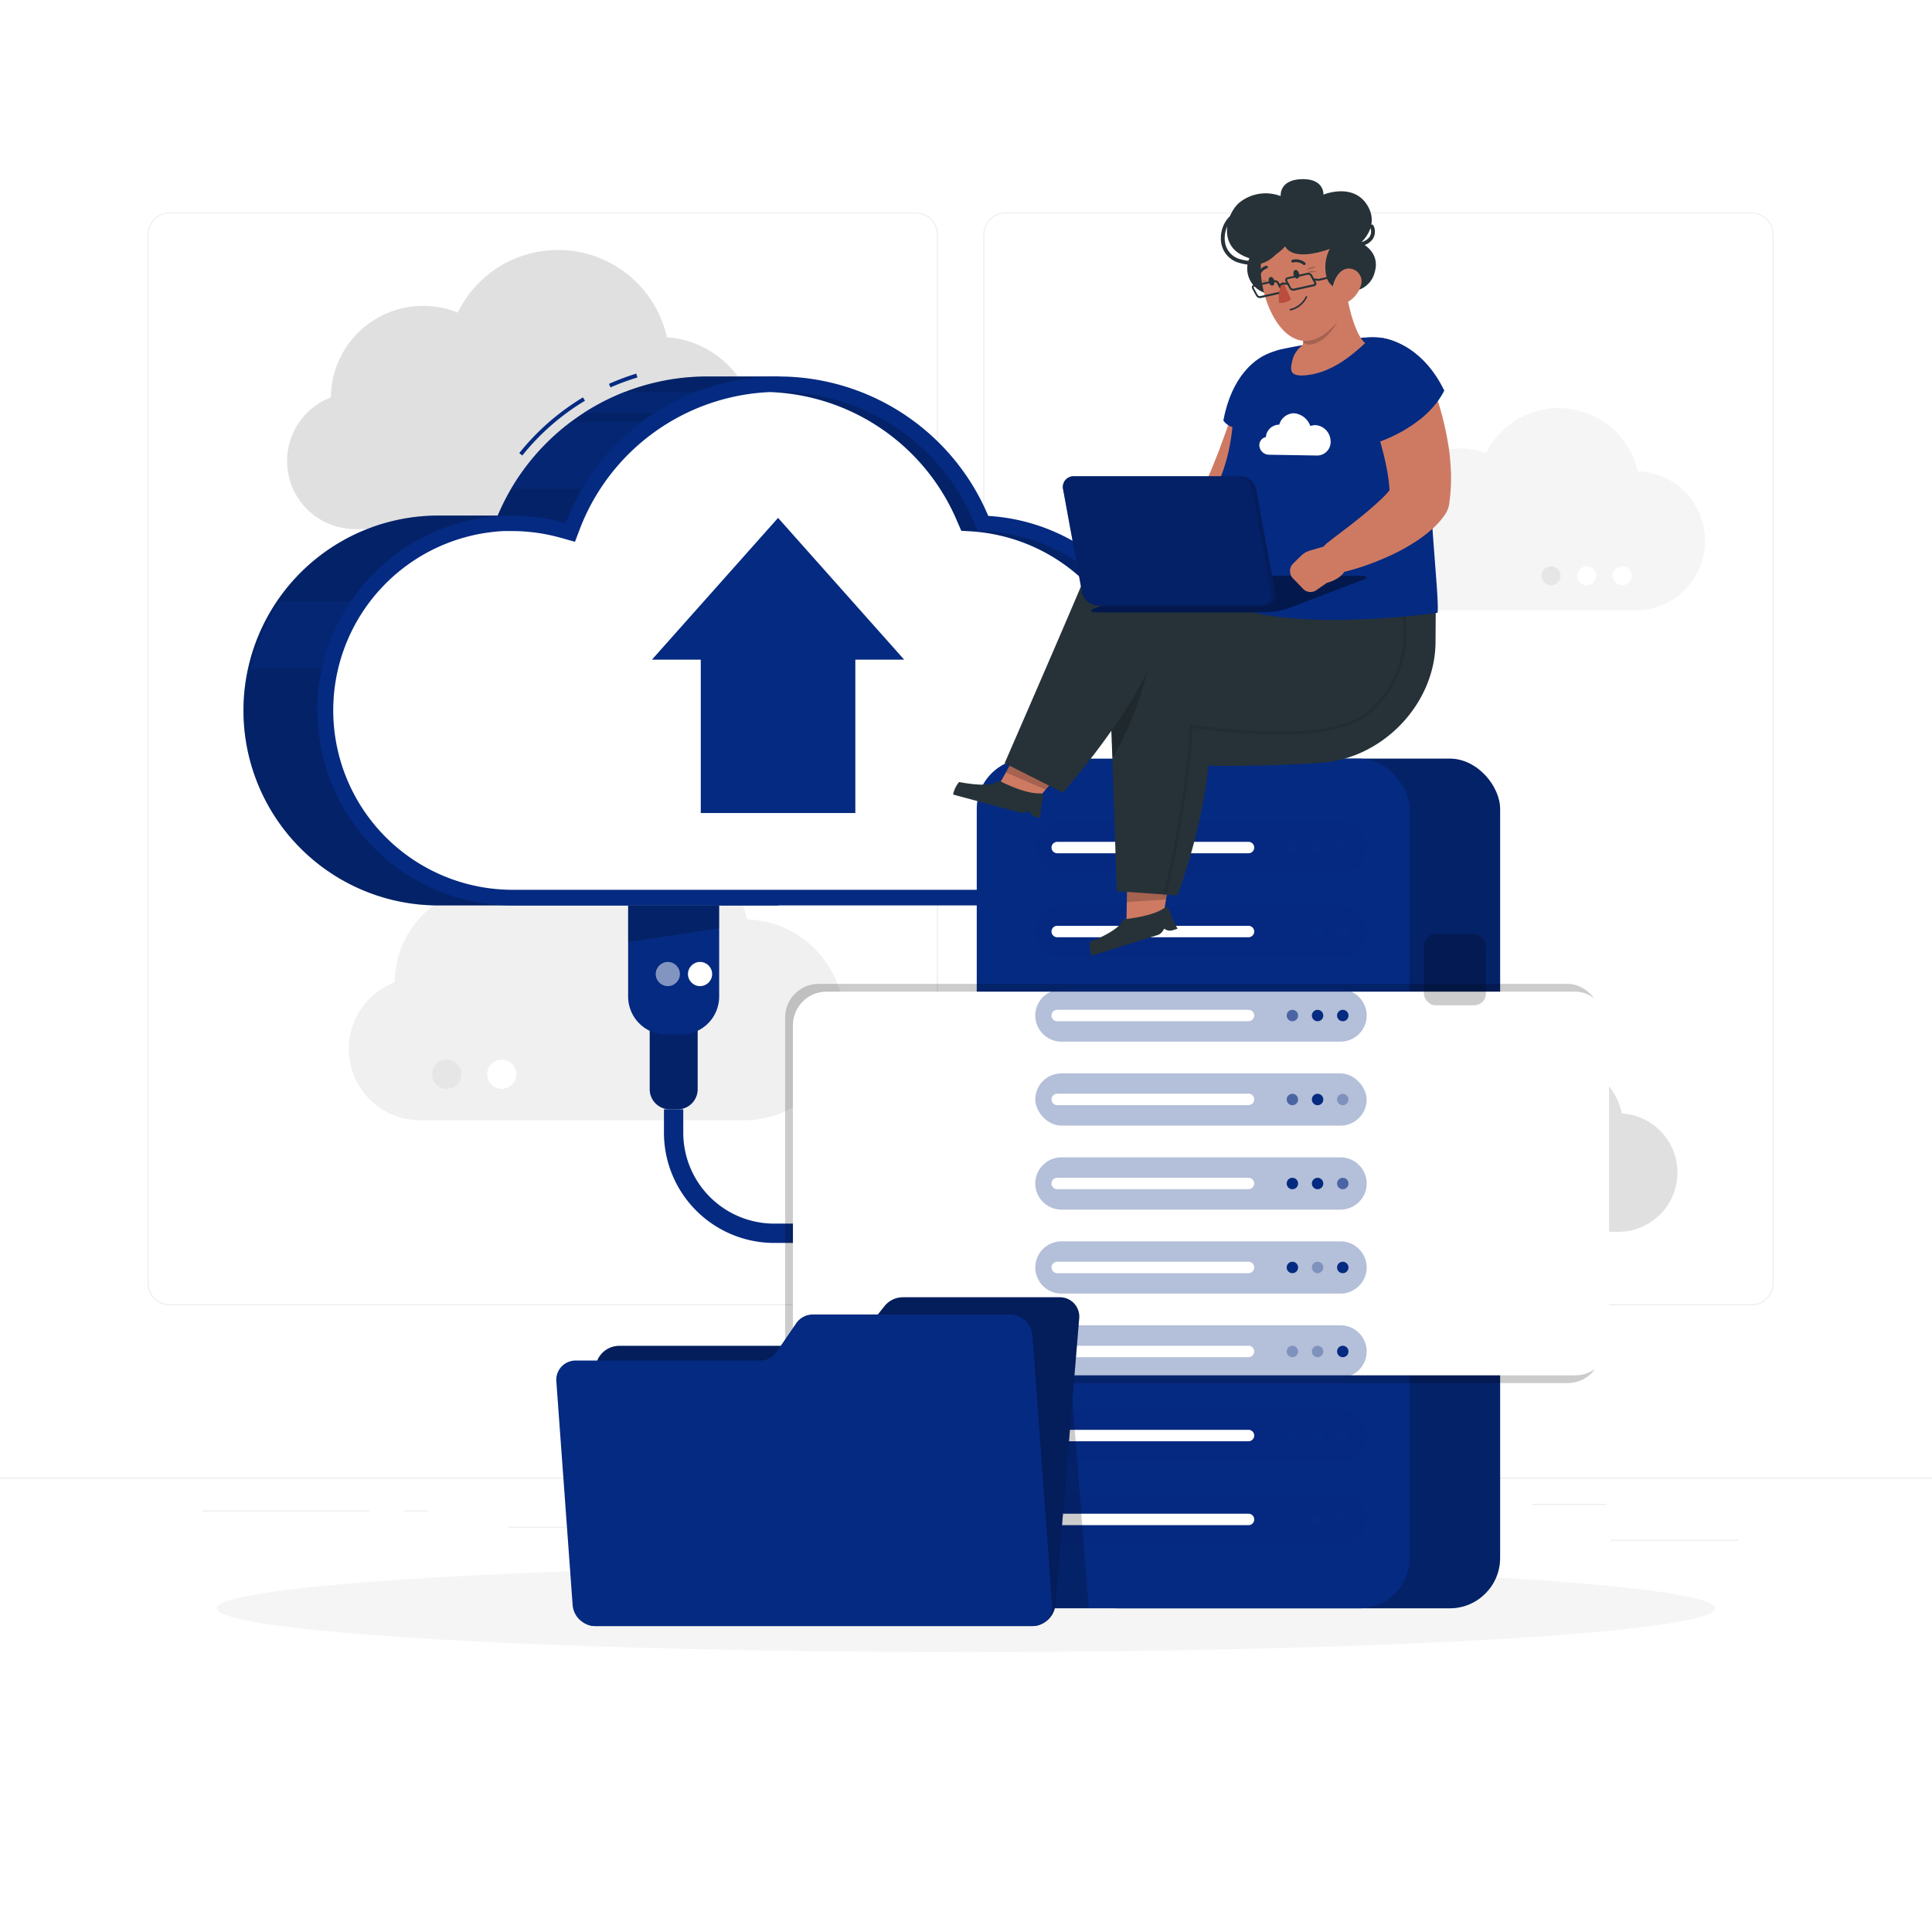<svg class="animated" id="freepik_stories-memory-storage" xmlns="http://www.w3.org/2000/svg" viewBox="0 0 500 500" version="1.1" xmlns:xlink="http://www.w3.org/1999/xlink" xmlns:svgjs="http://svgjs.com/svgjs"><style>svg#freepik_stories-memory-storage:not(.animated) .animable {opacity: 0;}svg#freepik_stories-memory-storage.animated #freepik--background-complete--inject-183 {animation: 1s 1 forwards cubic-bezier(.36,-0.01,.5,1.38) lightSpeedLeft;animation-delay: 0s;}svg#freepik_stories-memory-storage.animated #freepik--Shadow--inject-183 {animation: 1s 1 forwards cubic-bezier(.36,-0.01,.5,1.38) lightSpeedRight;animation-delay: 0s;}svg#freepik_stories-memory-storage.animated #freepik--Cloud--inject-183 {animation: 1s 1 forwards cubic-bezier(.36,-0.01,.5,1.38) zoomOut;animation-delay: 0s;}svg#freepik_stories-memory-storage.animated #freepik--Server--inject-183 {animation: 1s 1 forwards cubic-bezier(.36,-0.01,.5,1.38) slideUp;animation-delay: 0s;}svg#freepik_stories-memory-storage.animated #freepik--Character--inject-183 {animation: 1s 1 forwards cubic-bezier(.36,-0.01,.5,1.38) slideLeft;animation-delay: 0s;}svg#freepik_stories-memory-storage.animated #freepik--Folder--inject-183 {animation: 1s 1 forwards cubic-bezier(.36,-0.01,.5,1.38) slideDown;animation-delay: 0s;}            @keyframes lightSpeedLeft {              from {                transform: translate3d(-50%, 0, 0) skewX(20deg);                opacity: 0;              }              60% {                transform: skewX(-10deg);                opacity: 1;              }              80% {                transform: skewX(2deg);              }              to {                opacity: 1;                transform: translate3d(0, 0, 0);              }            }                    @keyframes lightSpeedRight {              from {                transform: translate3d(50%, 0, 0) skewX(-20deg);                opacity: 0;              }              60% {                transform: skewX(10deg);                opacity: 1;              }              80% {                transform: skewX(-2deg);              }              to {                opacity: 1;                transform: translate3d(0, 0, 0);              }            }                    @keyframes zoomOut {                0% {                    opacity: 0;                    transform: scale(1.5);                }                100% {                    opacity: 1;                    transform: scale(1);                }            }                    @keyframes slideUp {                0% {                    opacity: 0;                    transform: translateY(30px);                }                100% {                    opacity: 1;                    transform: inherit;                }            }                    @keyframes slideLeft {                0% {                    opacity: 0;                    transform: translateX(-30px);                }                100% {                    opacity: 1;                    transform: translateX(0);                }            }                    @keyframes slideDown {                0% {                    opacity: 0;                    transform: translateY(-30px);                }                100% {                    opacity: 1;                    transform: translateY(0);                }            }        </style><g id="freepik--background-complete--inject-183" class="animable" style="transform-origin: 250px 228.23px;"><rect y="382.4" width="500" height="0.25" style="fill: rgb(235, 235, 235); transform-origin: 250px 382.525px;" id="elydict17dk4f" class="animable"></rect><rect x="416.78" y="398.49" width="33.12" height="0.25" style="fill: rgb(235, 235, 235); transform-origin: 433.34px 398.615px;" id="elsuje4j7jzgb" class="animable"></rect><rect x="322.53" y="401.21" width="8.69" height="0.25" style="fill: rgb(235, 235, 235); transform-origin: 326.875px 401.335px;" id="elm8hzudy7hq" class="animable"></rect><rect x="396.59" y="389.21" width="19.19" height="0.25" style="fill: rgb(235, 235, 235); transform-origin: 406.185px 389.335px;" id="elhtqkhdgn93" class="animable"></rect><rect x="52.46" y="390.89" width="43.19" height="0.25" style="fill: rgb(235, 235, 235); transform-origin: 74.055px 391.015px;" id="elhsocm9o9i7" class="animable"></rect><rect x="104.56" y="390.89" width="6.33" height="0.25" style="fill: rgb(235, 235, 235); transform-origin: 107.725px 391.015px;" id="elw3r6kt9yzjq" class="animable"></rect><rect x="131.47" y="395.11" width="93.68" height="0.25" style="fill: rgb(235, 235, 235); transform-origin: 178.31px 395.235px;" id="el8rh39lz6au" class="animable"></rect><path d="M237,337.8H43.91a5.71,5.71,0,0,1-5.7-5.71V60.66A5.71,5.71,0,0,1,43.91,55H237a5.71,5.71,0,0,1,5.71,5.71V332.09A5.71,5.71,0,0,1,237,337.8ZM43.91,55.2a5.46,5.46,0,0,0-5.45,5.46V332.09a5.46,5.46,0,0,0,5.45,5.46H237a5.47,5.47,0,0,0,5.46-5.46V60.66A5.47,5.47,0,0,0,237,55.2Z" style="fill: rgb(235, 235, 235); transform-origin: 140.46px 196.4px;" id="elent92331ofv" class="animable"></path><path d="M453.31,337.8H260.21a5.72,5.72,0,0,1-5.71-5.71V60.66A5.72,5.72,0,0,1,260.21,55h193.1A5.71,5.71,0,0,1,459,60.66V332.09A5.71,5.71,0,0,1,453.31,337.8ZM260.21,55.2a5.47,5.47,0,0,0-5.46,5.46V332.09a5.47,5.47,0,0,0,5.46,5.46h193.1a5.47,5.47,0,0,0,5.46-5.46V60.66a5.47,5.47,0,0,0-5.46-5.46Z" style="fill: rgb(235, 235, 235); transform-origin: 356.75px 196.4px;" id="elwlqf7w1jc6f" class="animable"></path><path d="M85.63,102.85A23.88,23.88,0,0,1,118.46,80.9a28.88,28.88,0,0,1,54.14,6.39A24.85,24.85,0,0,1,171,136.93H91.91a17.62,17.62,0,0,1-6.28-34.08Z" style="fill: rgb(224, 224, 224); transform-origin: 135.013px 100.811px;" id="elg4cy4jc4fy" class="animable"></path><path d="M366.09,297.76a14.75,14.75,0,0,1,20.26-13.54,17.81,17.81,0,0,1,33.4,3.94,15.33,15.33,0,0,1-1,30.63H370a10.87,10.87,0,0,1-3.87-21Z" style="fill: rgb(224, 224, 224); transform-origin: 396.662px 296.498px;" id="elqj6v28av8dr" class="animable"></path><path d="M102.15,254.23a25,25,0,0,1,34.42-23,30.26,30.26,0,0,1,56.74,6.7,26,26,0,0,1-1.69,52H108.73a18.47,18.47,0,0,1-6.58-35.72Z" style="fill: rgb(240, 240, 240); transform-origin: 154.372px 252.087px;" id="el9nuqdj9vzz7" class="animable"></path><path d="M119.39,278a3.78,3.78,0,1,1-3.78-3.78A3.78,3.78,0,0,1,119.39,278Z" style="fill: rgb(230, 230, 230); transform-origin: 115.61px 278px;" id="eld8fscq3100w" class="animable"></path><path d="M133.64,278a3.78,3.78,0,1,1-3.78-3.78A3.78,3.78,0,0,1,133.64,278Z" style="fill: rgb(255, 255, 255); transform-origin: 129.86px 278px;" id="elukdjejnaef" class="animable"></path><path d="M360.7,133.26a17.35,17.35,0,0,1,23.84-15.94,21,21,0,0,1,39.3,4.64,18,18,0,0,1-1.18,36H365.25a12.79,12.79,0,0,1-4.55-24.74Z" style="fill: rgb(245, 245, 245); transform-origin: 396.859px 131.798px;" id="elz9q9p4nk6f" class="animable"></path><path d="M413.08,149a2.45,2.45,0,1,1-2.44-2.44A2.45,2.45,0,0,1,413.08,149Z" style="fill: rgb(255, 255, 255); transform-origin: 410.63px 149.01px;" id="elzzmu1cts0pe" class="animable"></path><path d="M422.3,149a2.45,2.45,0,1,1-2.45-2.44A2.45,2.45,0,0,1,422.3,149Z" style="fill: rgb(255, 255, 255); transform-origin: 419.85px 149.01px;" id="el0521e982jx3t" class="animable"></path><path d="M403.86,149a2.45,2.45,0,1,1-2.44-2.44A2.45,2.45,0,0,1,403.86,149Z" style="fill: rgb(230, 230, 230); transform-origin: 401.41px 149.01px;" id="elijja94cv9qc" class="animable"></path></g><g id="freepik--Shadow--inject-183" class="animable" style="transform-origin: 250px 416.24px;"><ellipse id="freepik--path--inject-183" cx="250" cy="416.24" rx="193.89" ry="11.32" style="fill: rgb(245, 245, 245); transform-origin: 250px 416.24px;" class="animable"></ellipse></g><g id="freepik--Cloud--inject-183" class="animable" style="transform-origin: 193.926px 209.18px;"><path d="M201.44,97.43H183.06a58.88,58.88,0,0,0-54.26,36H114.17a50.45,50.45,0,1,0,0,100.89h87.27Z" style="fill: rgb(5, 42, 129); transform-origin: 132.225px 165.877px;" id="eln6w9mf2z5hb" class="animable"></path><path d="M158,100.26l-.41-.91a62.24,62.24,0,0,1,7.08-2.66l.29,1A62.07,62.07,0,0,0,158,100.26Z" style="fill: rgb(5, 42, 129); transform-origin: 161.275px 98.475px;" id="elxu7duq2ovuc" class="animable"></path><path d="M135.17,117.89l-.78-.63a62.06,62.06,0,0,1,16.48-14.41l.52.86A61,61,0,0,0,135.17,117.89Z" style="fill: rgb(5, 42, 129); transform-origin: 142.89px 110.37px;" id="eldg28ryuzpt6" class="animable"></path><g id="elhia69mkd9ja"><path d="M201.44,97.43H183.06a58.88,58.88,0,0,0-54.26,36H114.17a50.45,50.45,0,1,0,0,100.89h87.27Z" style="opacity: 0.2; transform-origin: 132.225px 165.877px;" class="animable"></path></g><g id="el1kywpemy6sc"><path d="M132.29,126.5h26.38l19.5-17.33H147.79A59.11,59.11,0,0,0,132.29,126.5Z" style="fill: rgb(5, 42, 129); opacity: 0.5; transform-origin: 155.23px 117.835px;" class="animable"></path></g><g id="el9v4zyedb52c"><path d="M72.34,155.67A50,50,0,0,0,64.9,173H95V155.67Z" style="fill: rgb(5, 42, 129); opacity: 0.5; transform-origin: 79.95px 164.335px;" class="animable"></path></g><g id="el89z2nfov8e6"><path d="M195.83,101.47H161.59a58.28,58.28,0,0,0-10.46,5.36h25.2Z" style="fill: rgb(5, 42, 129); opacity: 0.5; transform-origin: 173.48px 104.15px;" class="animable"></path></g><path d="M301.86,172.23a50.47,50.47,0,0,0-46.1-38.71,58.91,58.91,0,0,0-109.36,1.85,50.44,50.44,0,1,0-13.84,98.95H293.22a31.65,31.65,0,0,0,8.64-62.09Z" style="fill: rgb(5, 42, 129); transform-origin: 203.492px 165.876px;" id="elhxbeharwim7" class="animable"></path><g id="elotitfe1ejd"><path d="M300.77,176.08l-2.27-.64-.54-2.29a46.68,46.68,0,0,0-42.44-35.64l-2.49-.14-1-2.3a54.79,54.79,0,0,0-50.63-33.64c-.71,0-1.41,0-2.11,0a54.79,54.79,0,0,1,48.49,33.6l1,2.3,2.49.14a46.68,46.68,0,0,1,42.44,35.64l.54,2.29,2.27.64A27.65,27.65,0,0,1,289,230.32h4.25a27.65,27.65,0,0,0,7.55-54.24Z" style="opacity: 0.2; transform-origin: 260.079px 165.875px;" class="animable"></path></g><path d="M296.52,176.08l-2.27-.64-.54-2.29a46.68,46.68,0,0,0-42.44-35.64l-2.49-.14-1-2.3a54.79,54.79,0,0,0-48.49-33.6h-.07a55.23,55.23,0,0,0-49.12,35.32l-1.3,3.43-3.53-1-.31-.08a46.48,46.48,0,0,0-12.44-1.7c-.73,0-1.45,0-2.18,0a46.45,46.45,0,0,0,2.18,92.84H289a27.65,27.65,0,0,0,7.55-54.24Z" style="fill: rgb(255, 255, 255); transform-origin: 201.431px 165.875px;" id="elp8aufpkn6og" class="animable"></path><polygon points="181.36 170.72 181.36 210.41 221.36 210.41 221.36 170.72 234 170.72 201.36 134.03 168.72 170.72 181.36 170.72" style="fill: rgb(5, 42, 129); transform-origin: 201.36px 172.22px;" id="el2hk0irac1b6" class="animable"></polygon><path d="M168.11,261.34h12.44a0,0,0,0,1,0,0v20.56a5.2,5.2,0,0,1-5.2,5.2h-2a5.2,5.2,0,0,1-5.2-5.2V261.34A0,0,0,0,1,168.11,261.34Z" style="fill: rgb(5, 42, 129); transform-origin: 174.33px 274.22px;" id="elsvcnxqn6z3r" class="animable"></path><g id="elnckb67o1eef"><path d="M168.11,261.34h12.44a0,0,0,0,1,0,0v20.56a5.2,5.2,0,0,1-5.2,5.2h-2a5.2,5.2,0,0,1-5.2-5.2V261.34A0,0,0,0,1,168.11,261.34Z" style="opacity: 0.2; transform-origin: 174.33px 274.22px;" class="animable"></path></g><path d="M162.56,234.32h23.56a0,0,0,0,1,0,0V257.9a9.84,9.84,0,0,1-9.84,9.84h-3.88a9.84,9.84,0,0,1-9.84-9.84V234.32a0,0,0,0,1,0,0Z" style="fill: rgb(5, 42, 129); transform-origin: 174.34px 251.03px;" id="els54cmv5lxn" class="animable"></path><g id="elezo11tvvdtb"><polygon points="186.11 240.22 162.56 243.78 162.56 234.32 186.11 234.32 186.11 240.22" style="opacity: 0.2; transform-origin: 174.335px 239.05px;" class="animable"></polygon></g><circle cx="181.17" cy="252.08" r="3.13" style="fill: rgb(255, 255, 255); transform-origin: 181.17px 252.08px;" id="elydi2cxwggqs" class="animable"></circle><g id="el5kx58i8zf"><circle cx="172.83" cy="252.08" r="3.13" style="fill: rgb(255, 255, 255); opacity: 0.5; transform-origin: 172.83px 252.08px;" class="animable"></circle></g><path d="M252.78,321.67H200.33a28.54,28.54,0,0,1-28.5-28.5v-6.08h5v6.08a23.54,23.54,0,0,0,23.5,23.5h52.45Z" style="fill: rgb(5, 42, 129); transform-origin: 212.305px 304.38px;" id="el4vpq8hkrf1" class="animable"></path></g><g id="freepik--Server--inject-183" class="animable" style="transform-origin: 320.505px 306.28px;"><rect x="276.2" y="196.33" width="112.03" height="219.9" rx="13.04" style="fill: rgb(5, 42, 129); transform-origin: 332.215px 306.28px;" id="elprp96q8mz4c" class="animable"></rect><g id="eljcrnphkal5i"><rect x="276.2" y="196.33" width="112.03" height="219.9" rx="13.04" style="opacity: 0.2; transform-origin: 332.215px 306.28px;" class="animable"></rect></g><rect x="252.78" y="196.33" width="112.03" height="219.9" rx="13.04" style="fill: rgb(5, 42, 129); transform-origin: 308.795px 306.28px;" id="eleei96p3naqc" class="animable"></rect><g id="elnyjzoc3jjs"><rect x="203.19" y="254.62" width="211.21" height="103.33" rx="8.69" style="opacity: 0.2; transform-origin: 308.795px 306.285px; transform: rotate(90deg);" class="animable"></rect></g><g id="el3ap3h2uiy6d"><rect x="205.21" y="256.64" width="211.21" height="99.29" rx="8.69" style="fill: rgb(255, 255, 255); transform-origin: 310.815px 306.285px; transform: rotate(90deg);" class="animable"></rect></g><g id="el9zp4kqovfwc"><path d="M346.93,226.11H274.69a6.79,6.79,0,0,1-6.76-6.76h0a6.79,6.79,0,0,1,6.76-6.77h72.24a6.79,6.79,0,0,1,6.77,6.77h0A6.79,6.79,0,0,1,346.93,226.11Z" style="fill: rgb(5, 42, 129); opacity: 0.3; transform-origin: 310.815px 219.345px;" class="animable"></path></g><path d="M323.12,220.82H273.61a1.47,1.47,0,0,1-1.48-1.47h0a1.48,1.48,0,0,1,1.48-1.48h49.51a1.47,1.47,0,0,1,1.47,1.48h0A1.47,1.47,0,0,1,323.12,220.82Z" style="fill: rgb(255, 255, 255); transform-origin: 298.36px 219.345px;" id="elqxvn34r8nol" class="animable"></path><circle cx="340.99" cy="219.35" r="1.48" style="fill: rgb(5, 42, 129); transform-origin: 340.99px 219.35px;" id="elw8aag1x6b4q" class="animable"></circle><circle cx="347.51" cy="219.35" r="1.48" style="fill: rgb(5, 42, 129); transform-origin: 347.51px 219.35px;" id="elm405hxbz91d" class="animable"></circle><circle cx="334.47" cy="219.35" r="1.48" style="fill: rgb(5, 42, 129); transform-origin: 334.47px 219.35px;" id="elib26yool4bc" class="animable"></circle><g id="el7uz4nyvekux"><path d="M346.93,247.84H274.69a6.78,6.78,0,0,1-6.76-6.76h0a6.78,6.78,0,0,1,6.76-6.76h72.24a6.79,6.79,0,0,1,6.77,6.76h0A6.79,6.79,0,0,1,346.93,247.84Z" style="fill: rgb(5, 42, 129); opacity: 0.3; transform-origin: 310.815px 241.08px;" class="animable"></path></g><path d="M323.12,242.56H273.61a1.48,1.48,0,0,1-1.48-1.48h0a1.48,1.48,0,0,1,1.48-1.48h49.51a1.48,1.48,0,0,1,1.47,1.48h0A1.48,1.48,0,0,1,323.12,242.56Z" style="fill: rgb(255, 255, 255); transform-origin: 298.36px 241.08px;" id="elnwt2w41503" class="animable"></path><circle cx="340.99" cy="241.08" r="1.48" style="fill: rgb(5, 42, 129); transform-origin: 340.99px 241.08px;" id="el0b4r73b92rk" class="animable"></circle><circle cx="347.51" cy="241.08" r="1.48" style="fill: rgb(5, 42, 129); transform-origin: 347.51px 241.08px;" id="el532iphm5knw" class="animable"></circle><g id="eler7s5lgitbu"><circle cx="334.47" cy="241.08" r="1.48" style="fill: rgb(5, 42, 129); opacity: 0.3; transform-origin: 334.47px 241.08px;" class="animable"></circle></g><g id="el606021y8yaa"><path d="M346.93,269.58H274.69a6.79,6.79,0,0,1-6.76-6.76h0a6.79,6.79,0,0,1,6.76-6.77h72.24a6.79,6.79,0,0,1,6.77,6.77h0A6.79,6.79,0,0,1,346.93,269.58Z" style="fill: rgb(5, 42, 129); opacity: 0.3; transform-origin: 310.815px 262.815px;" class="animable"></path></g><path d="M323.12,264.29H273.61a1.47,1.47,0,0,1-1.48-1.47h0a1.48,1.48,0,0,1,1.48-1.48h49.51a1.47,1.47,0,0,1,1.47,1.48h0A1.47,1.47,0,0,1,323.12,264.29Z" style="fill: rgb(255, 255, 255); transform-origin: 298.36px 262.815px;" id="elkmn13mno67" class="animable"></path><circle cx="340.99" cy="262.82" r="1.48" style="fill: rgb(5, 42, 129); transform-origin: 340.99px 262.82px;" id="ela4pchhn2gtc" class="animable"></circle><circle cx="347.51" cy="262.82" r="1.48" style="fill: rgb(5, 42, 129); transform-origin: 347.51px 262.82px;" id="elqitsdm4ldgq" class="animable"></circle><g id="elhn9g375nafj"><circle cx="334.47" cy="262.82" r="1.48" style="fill: rgb(5, 42, 129); opacity: 0.6; transform-origin: 334.47px 262.82px;" class="animable"></circle></g><g id="elqlxqxwq1gf"><rect x="267.93" y="277.79" width="85.76" height="13.52" rx="6.76" style="fill: rgb(5, 42, 129); opacity: 0.3; transform-origin: 310.81px 284.55px;" class="animable"></rect></g><path d="M323.12,286H273.61a1.48,1.48,0,0,1-1.48-1.48h0a1.48,1.48,0,0,1,1.48-1.48h49.51a1.48,1.48,0,0,1,1.47,1.48h0A1.48,1.48,0,0,1,323.12,286Z" style="fill: rgb(255, 255, 255); transform-origin: 298.36px 284.52px;" id="el9wai3u3rp1" class="animable"></path><circle cx="340.99" cy="284.55" r="1.48" style="fill: rgb(5, 42, 129); transform-origin: 340.99px 284.55px;" id="ell1eclih6tmc" class="animable"></circle><g id="elcfppquicda"><circle cx="347.51" cy="284.55" r="1.48" style="fill: rgb(5, 42, 129); opacity: 0.3; transform-origin: 347.51px 284.55px;" class="animable"></circle></g><g id="elnadpkedhgl"><circle cx="334.47" cy="284.55" r="1.48" style="fill: rgb(5, 42, 129); opacity: 0.6; transform-origin: 334.47px 284.55px;" class="animable"></circle></g><g id="el35nx4p7muyk"><path d="M346.93,313.05H274.69a6.79,6.79,0,0,1-6.76-6.76h0a6.79,6.79,0,0,1,6.76-6.77h72.24a6.79,6.79,0,0,1,6.77,6.77h0A6.79,6.79,0,0,1,346.93,313.05Z" style="fill: rgb(5, 42, 129); opacity: 0.3; transform-origin: 310.815px 306.285px;" class="animable"></path></g><path d="M323.12,307.76H273.61a1.47,1.47,0,0,1-1.48-1.47h0a1.48,1.48,0,0,1,1.48-1.48h49.51a1.47,1.47,0,0,1,1.47,1.48h0A1.47,1.47,0,0,1,323.12,307.76Z" style="fill: rgb(255, 255, 255); transform-origin: 298.36px 306.285px;" id="elswesaoh353d" class="animable"></path><circle cx="340.99" cy="306.29" r="1.48" style="fill: rgb(5, 42, 129); transform-origin: 340.99px 306.29px;" id="elzc5vs6pfijj" class="animable"></circle><g id="ela07jf0w8lpk"><circle cx="347.51" cy="306.29" r="1.48" style="fill: rgb(5, 42, 129); opacity: 0.6; transform-origin: 347.51px 306.29px;" class="animable"></circle></g><circle cx="334.47" cy="306.29" r="1.48" style="fill: rgb(5, 42, 129); transform-origin: 334.47px 306.29px;" id="el2f5mj8ddc94" class="animable"></circle><g id="el7q3akiq43jj"><path d="M346.93,334.78H274.69a6.78,6.78,0,0,1-6.76-6.76h0a6.78,6.78,0,0,1,6.76-6.76h72.24A6.79,6.79,0,0,1,353.7,328h0A6.79,6.79,0,0,1,346.93,334.78Z" style="fill: rgb(5, 42, 129); opacity: 0.3; transform-origin: 310.815px 328.02px;" class="animable"></path></g><path d="M323.12,329.5H273.61a1.48,1.48,0,0,1-1.48-1.48h0a1.48,1.48,0,0,1,1.48-1.48h49.51a1.48,1.48,0,0,1,1.47,1.48h0A1.48,1.48,0,0,1,323.12,329.5Z" style="fill: rgb(255, 255, 255); transform-origin: 298.36px 328.02px;" id="eli2ta8r91me" class="animable"></path><g id="elx1mzef7feq7"><circle cx="340.99" cy="328.02" r="1.48" style="fill: rgb(5, 42, 129); opacity: 0.3; transform-origin: 340.99px 328.02px;" class="animable"></circle></g><circle cx="347.51" cy="328.02" r="1.48" style="fill: rgb(5, 42, 129); transform-origin: 347.51px 328.02px;" id="ela8mrv8oze6" class="animable"></circle><circle cx="334.47" cy="328.02" r="1.48" style="fill: rgb(5, 42, 129); transform-origin: 334.47px 328.02px;" id="elnxbb7ozyph" class="animable"></circle><g id="elp6qth8mfo8h"><path d="M346.93,356.52H274.69a6.78,6.78,0,0,1-6.76-6.76h0a6.79,6.79,0,0,1,6.76-6.77h72.24a6.79,6.79,0,0,1,6.77,6.77h0A6.79,6.79,0,0,1,346.93,356.52Z" style="fill: rgb(5, 42, 129); opacity: 0.3; transform-origin: 310.815px 349.755px;" class="animable"></path></g><path d="M323.12,351.24H273.61a1.48,1.48,0,0,1-1.48-1.48h0a1.48,1.48,0,0,1,1.48-1.48h49.51a1.47,1.47,0,0,1,1.47,1.48h0A1.48,1.48,0,0,1,323.12,351.24Z" style="fill: rgb(255, 255, 255); transform-origin: 298.36px 349.76px;" id="el8blzz5qsmtd" class="animable"></path><g id="elaz9t4w0mf8w"><circle cx="340.99" cy="349.76" r="1.48" style="fill: rgb(5, 42, 129); opacity: 0.3; transform-origin: 340.99px 349.76px;" class="animable"></circle></g><circle cx="347.51" cy="349.76" r="1.48" style="fill: rgb(5, 42, 129); transform-origin: 347.51px 349.76px;" id="el0zf2v2qjy19" class="animable"></circle><g id="elqf6eycgmk3"><circle cx="334.47" cy="349.76" r="1.48" style="fill: rgb(5, 42, 129); opacity: 0.3; transform-origin: 334.47px 349.76px;" class="animable"></circle></g><g id="elptjaqjr39q"><rect x="267.93" y="364.73" width="85.76" height="13.52" rx="6.76" style="fill: rgb(5, 42, 129); opacity: 0.3; transform-origin: 310.81px 371.49px;" class="animable"></rect></g><path d="M323.12,373H273.61a1.48,1.48,0,0,1-1.48-1.48h0a1.48,1.48,0,0,1,1.48-1.48h49.51a1.48,1.48,0,0,1,1.47,1.48h0A1.48,1.48,0,0,1,323.12,373Z" style="fill: rgb(255, 255, 255); transform-origin: 298.36px 371.52px;" id="elhxoyx3drfm" class="animable"></path><circle cx="340.99" cy="371.49" r="1.48" style="fill: rgb(5, 42, 129); transform-origin: 340.99px 371.49px;" id="elu23g5ipikkj" class="animable"></circle><circle cx="347.51" cy="371.49" r="1.48" style="fill: rgb(5, 42, 129); transform-origin: 347.51px 371.49px;" id="elrd50acpnf7i" class="animable"></circle><circle cx="334.47" cy="371.49" r="1.48" style="fill: rgb(5, 42, 129); transform-origin: 334.47px 371.49px;" id="els3qynyg85f8" class="animable"></circle><g id="el9urs8dg4k9"><path d="M346.93,400H274.69a6.78,6.78,0,0,1-6.76-6.76h0a6.79,6.79,0,0,1,6.76-6.77h72.24a6.79,6.79,0,0,1,6.77,6.77h0A6.79,6.79,0,0,1,346.93,400Z" style="fill: rgb(5, 42, 129); opacity: 0.3; transform-origin: 310.815px 393.235px;" class="animable"></path></g><path d="M323.12,394.71H273.61a1.48,1.48,0,0,1-1.48-1.48h0a1.48,1.48,0,0,1,1.48-1.48h49.51a1.47,1.47,0,0,1,1.47,1.48h0A1.48,1.48,0,0,1,323.12,394.71Z" style="fill: rgb(255, 255, 255); transform-origin: 298.36px 393.23px;" id="ellkwdfns1so" class="animable"></path><circle cx="340.99" cy="393.23" r="1.48" style="fill: rgb(5, 42, 129); transform-origin: 340.99px 393.23px;" id="elq7j9vdbpdpp" class="animable"></circle><circle cx="347.51" cy="393.23" r="1.48" style="fill: rgb(5, 42, 129); transform-origin: 347.51px 393.23px;" id="ely2ir0502mun" class="animable"></circle><g id="elvcuf6kt6k7d"><circle cx="334.47" cy="393.23" r="1.48" style="fill: rgb(5, 42, 129); opacity: 0.6; transform-origin: 334.47px 393.23px;" class="animable"></circle></g><g id="elxokashvrcxi"><rect x="368.5" y="241.74" width="16.04" height="18.42" rx="2.97" style="opacity: 0.2; transform-origin: 376.52px 250.95px;" class="animable"></rect></g></g><g id="freepik--Character--inject-183" class="animable" style="transform-origin: 311.101px 146.857px;"><polygon points="262.92 195.2 274.23 200.11 267.74 207.68 258.29 203.58 262.92 195.2" style="fill: rgb(206, 122, 99); transform-origin: 266.26px 201.44px;" id="elng83qvafjr8" class="animable"></polygon><g id="el17dw2ifjn9mi"><polygon points="262.92 195.2 274.23 200.12 270.6 204.36 260.32 199.9 262.92 195.2" style="opacity: 0.2; transform-origin: 267.275px 199.78px;" class="animable"></polygon></g><path d="M269.19,211.68l-1.27-.34a2.37,2.37,0,0,1-1.61-1.51h0l-.83.35a2.33,2.33,0,0,1-1.52.1l-17.29-4.65a7,7,0,0,1,1.56-3.25s7.71,1.64,10-.12a.57.57,0,0,1,.61-.08c1.39.7,6.84,3.34,10.42,3.14a.7.7,0,0,1,.71.88A37.89,37.89,0,0,0,269.19,211.68Z" style="fill: rgb(38, 50, 56); transform-origin: 258.332px 206.903px;" id="el8bcnor09b0t" class="animable"></path><path d="M364.54,159.6l-4.84,10.14c-7.15,15-24.77,22.51-38.83,16.62-8.21-3.45-17.18-10.72-23.28-14.05-5.22,11.43-15,24.05-22.47,32.83L260,197.52c5.65-13,14.44-33.2,20-46.34A13.46,13.46,0,0,1,291.78,143C316.92,142.33,364.54,159.6,364.54,159.6Z" style="fill: rgb(38, 50, 56); transform-origin: 312.27px 174.061px;" id="ell1gkmr3i8p" class="animable"></path><polygon points="291.72 228.35 302.59 227.87 300.58 239.81 291.49 240.23 291.72 228.35" style="fill: rgb(206, 122, 99); transform-origin: 297.04px 234.05px;" id="eljgfman2gcm" class="animable"></polygon><g id="elazdp7b0nwa8"><polygon points="291.72 228.36 302.59 227.88 301.77 232.78 291.62 233.44 291.72 228.36" style="opacity: 0.2; transform-origin: 297.105px 230.66px;" class="animable"></polygon></g><path d="M304.75,240.36l-1.25.39a2.35,2.35,0,0,1-2.17-.41h0l-.51.74a2.39,2.39,0,0,1-1.23.91l-17.08,5.36a6.91,6.91,0,0,1-.43-3.58s7.38-2.76,8.38-5.49a.58.58,0,0,1,.48-.39c1.54-.15,7.56-.86,10.47-2.95a.72.72,0,0,1,1.08.37A37,37,0,0,0,304.75,240.36Z" style="fill: rgb(38, 50, 56); transform-origin: 293.379px 241.085px;" id="elfoqun0idnxo" class="animable"></path><path d="M371.59,155.58l-.08,10.72c-.13,15.81-13.53,29.92-29.53,31.1-9.34.69-22,.91-29.25.77-1.06,11.06-4.52,24.11-8,33.56L289,230.63c-.42-13.42-1-32.44-1.53-45.06A13.24,13.24,0,0,1,295,173.51C318.61,161.89,371.59,155.58,371.59,155.58Z" style="fill: rgb(38, 50, 56); transform-origin: 329.53px 193.655px;" id="elg7l5b72z5o" class="animable"></path><g id="el937ury42v3f"><path d="M301.38,231.87l-.11,0a.38.38,0,0,1-.25-.46c2.38-7.83,6.67-32.24,6.86-43.44a.37.37,0,0,1,.13-.28.39.39,0,0,1,.29-.09c23,3.06,38.55,2,45-3,11.35-8.83,11.19-23.11,8.31-30.56a.37.37,0,0,1,.22-.48.37.37,0,0,1,.48.21c3,7.66,3.13,22.34-8.55,31.42-6.68,5.19-21.87,6.27-45.16,3.21-.29,11.43-4.52,35.46-6.88,43.22A.38.38,0,0,1,301.38,231.87Z" style="opacity: 0.1; transform-origin: 332.515px 192.702px;" class="animable"></path></g><g id="elp6a3mx86tg"><path d="M297,173.63a114,114,0,0,1-9.35,15.5c.08,2.22.16,4.57.25,7,5.57-8.79,9.11-22.52,9.11-22.52Z" style="opacity: 0.2; transform-origin: 292.33px 184.87px;" class="animable"></path></g><path d="M337.68,105.14c-.43,1.55-.82,2.9-1.29,4.31s-.93,2.79-1.42,4.18c-1,2.76-2.06,5.51-3.28,8.23s-2.47,5.44-4,8.14a64,64,0,0,1-5.18,8.12l-.64.85a4.16,4.16,0,0,1-1.52,1.23,25.73,25.73,0,0,1-3.39,1.35,26.82,26.82,0,0,1-3.48.87,25,25,0,0,1-3.56.37c-.6,0-1.21,0-1.81,0l-.93-.07c-.33,0-.6-.09-1-.12a3.5,3.5,0,0,1-3.29-3.69,3.88,3.88,0,0,1,.19-1l1.33-3.67a2.1,2.1,0,0,1,.41-.48l.5-.48,1-.93c.67-.62,1.34-1.2,2-1.8s1.27-1.17,1.87-1.72,1.17-1.14,1.74-1.67l-2.16,2.09a69.76,69.76,0,0,0,3.22-6.53l.76-1.78.72-1.82c.49-1.21,1-2.45,1.43-3.69.92-2.5,1.83-5,2.7-7.58l2.57-7.57.06-.18a8.6,8.6,0,0,1,16.44,5Z" style="fill: rgb(206, 122, 99); transform-origin: 320.412px 118.575px;" id="elqbxnvoy2uus" class="animable"></path><path d="M329.43,91.07c-4.57,1.31-10.71,6.35-12.82,17.76,3.06,4.75,17.41,1.09,17.41,1.09Z" style="fill: rgb(5, 42, 129); transform-origin: 325.315px 101.168px;" id="elula6qnlbj7f" class="animable"></path><path d="M308,134.36l.46,4.94c-1.38,5-7.54,2.13-7.54,2.13l-3.52-.2a2.62,2.62,0,0,1-2.32-2.5l-.35-3.45a2.75,2.75,0,0,1,2.19-3.14l3.07-.33a5.45,5.45,0,0,1,2.62.36Z" style="fill: rgb(206, 122, 99); transform-origin: 301.577px 137.014px;" id="eltfyyj3bb8zg" class="animable"></path><path d="M331.64,90.38a156.64,156.64,0,0,1,22.8-3.1,14.41,14.41,0,0,1,15.21,14.78c-.64,25.18,2.91,51.66,2.4,56.52,0,0-53.11,7.65-61.25-8.14-3.42-22.39,7.63-19.54,8.52-45.25C319.55,98.46,325.05,91.79,331.64,90.38Z" style="fill: rgb(5, 42, 129); transform-origin: 341.123px 123.845px;" id="ele1fk36hifxm" class="animable"></path><path d="M327.45,113.15l.18-.05,0-.19a3.47,3.47,0,0,1,3.23-3h.2l.07-.19a4,4,0,0,1,3.73-2.77h0a4.91,4.91,0,0,1,4.13,3l.12.29.28-.08h0a3.76,3.76,0,0,1,1-.13h.17a4.22,4.22,0,0,1,3.79,4,3.5,3.5,0,0,1-3.5,3.86l-12.57-.21a2.51,2.51,0,0,1-2.36-2.37A2.13,2.13,0,0,1,327.45,113.15Z" style="fill: rgb(255, 255, 255); transform-origin: 335.143px 112.42px;" id="elful2zqofwhe" class="animable"></path><path d="M369.08,95.83l.49,1.08.42,1c.28.65.52,1.3.78,2,.5,1.3.93,2.61,1.36,3.93a74.57,74.57,0,0,1,2.11,8.1c.28,1.39.53,2.79.74,4.21s.33,2.87.43,4.34a44.93,44.93,0,0,1-.26,9.15l-.09.73a6.37,6.37,0,0,1-1,2.65,20,20,0,0,1-3.35,3.83,35.88,35.88,0,0,1-3.33,2.64,50.3,50.3,0,0,1-6.63,3.84c-2.23,1.06-4.46,2-6.72,2.81a63.43,63.43,0,0,1-6.94,2.06,4.34,4.34,0,0,1-3.68-7.62l.19-.14c1.67-1.34,3.49-2.68,5.2-4s3.42-2.67,5-4,3.11-2.72,4.42-4a21.22,21.22,0,0,0,1.68-1.94,5.84,5.84,0,0,0,.87-1.46l-1.1,3.38a41.4,41.4,0,0,0-.58-6.07c-.37-2.12-.87-4.29-1.45-6.47s-1.26-4.39-2-6.58c-.36-1.09-.76-2.18-1.14-3.27l-1.14-3.07-.17-.46a8.59,8.59,0,0,1,15.89-6.52Z" style="fill: rgb(206, 122, 99); transform-origin: 358.656px 119.569px;" id="el2qwlrv2dzhn" class="animable"></path><path d="M357.23,87.4c3.67.4,11.44,3.16,16.55,13.69-5,9.91-18.11,13.69-18.11,13.69S346.56,92.67,357.23,87.4Z" style="fill: rgb(5, 42, 129); transform-origin: 362.913px 101.09px;" id="el28nyzvnga1b" class="animable"></path><path d="M327.24,158.47H284.08c-1.88,0-2.28-.43-.89-1L302.88,150a20.25,20.25,0,0,1,5.95-1H352c1.88,0,2.28.44.89,1l-19.7,7.52A20.2,20.2,0,0,1,327.24,158.47Z" style="fill: rgb(5, 42, 129); transform-origin: 318.04px 153.735px;" id="elt2szpjoix4" class="animable"></path><g id="elea1ab4rxsyq"><path d="M327.24,158.47H284.08c-1.88,0-2.28-.43-.89-1L302.88,150a20.25,20.25,0,0,1,5.95-1H352c1.88,0,2.28.44.89,1l-19.7,7.52A20.2,20.2,0,0,1,327.24,158.47Z" style="opacity: 0.4; transform-origin: 318.04px 153.735px;" class="animable"></path></g><path d="M327.24,156.69H284.08a4.32,4.32,0,0,1-4.05-3.42l-4.89-26.6a2.78,2.78,0,0,1,2.79-3.42H321.1a4.32,4.32,0,0,1,4,3.42l4.88,26.6A2.77,2.77,0,0,1,327.24,156.69Z" style="fill: rgb(5, 42, 129); transform-origin: 302.561px 139.97px;" id="elvlc6qm65ogn" class="animable"></path><g id="elh79oehibm5k"><path d="M327.24,156.69H284.08a4.32,4.32,0,0,1-4.05-3.42l-4.89-26.6a2.78,2.78,0,0,1,2.79-3.42H321.1a4.32,4.32,0,0,1,4,3.42l4.88,26.6A2.77,2.77,0,0,1,327.24,156.69Z" style="opacity: 0.3; transform-origin: 302.561px 139.97px;" class="animable"></path></g><g id="eljao0127zurq"><path d="M326.23,156.69H284.08a4.32,4.32,0,0,1-4.05-3.42l-4.89-26.6a2.78,2.78,0,0,1,2.79-3.42h42.16a4.3,4.3,0,0,1,4,3.42l4.89,26.6A2.77,2.77,0,0,1,326.23,156.69Z" style="fill: rgb(5, 42, 129); opacity: 0.3; transform-origin: 302.061px 139.97px;" class="animable"></path></g><path d="M345.85,142.21l2.16,2.27c2,4.81-4.6,6.35-4.6,6.35l-2.89,2a2.64,2.64,0,0,1-3.37-.53l-2.41-2.5a2.74,2.74,0,0,1-.22-3.82l2.2-2.15a5.43,5.43,0,0,1,2.29-1.34l3.82-1.11A3,3,0,0,1,345.85,142.21Z" style="fill: rgb(206, 122, 99); transform-origin: 341.118px 147.238px;" id="elseztdvpl62" class="animable"></path><path d="M334.53,93a6.92,6.92,0,0,1,2.63-3.71,6.4,6.4,0,0,0-.73-4.25l11.92-10c.74,5,2.49,11.6,4.94,13.76-2.73,2.52-7.75,7.06-14,8.13S334,95.38,334.53,93Z" style="fill: rgb(206, 122, 99); transform-origin: 343.715px 86.108px;" id="eldgcd00ypa2" class="animable"></path><g id="elvuos1fuwc5"><path d="M336.65,85.48l10.18-4.24c-1.28,5.17-7,9.45-9.58,7.4A6.35,6.35,0,0,0,336.65,85.48Z" style="opacity: 0.2; transform-origin: 341.74px 85.202px;" class="animable"></path></g><path d="M336.06,69.48a6.64,6.64,0,1,1-6.63-6.63A6.63,6.63,0,0,1,336.06,69.48Z" style="fill: rgb(38, 50, 56); transform-origin: 329.42px 69.49px;" id="ellmrbk9jfmxs" class="animable"></path><path d="M347.47,65.75c1.56,7.58,2.46,12.77-1,17.09-6.9,8.59-13.17,5.92-17-1.06-3.43-6.28-5.41-17.62,1.12-22.51A10.67,10.67,0,0,1,347.47,65.75Z" style="fill: rgb(206, 122, 99); transform-origin: 337.57px 72.681px;" id="elvvxl33nofqm" class="animable"></path><path d="M332.58,63.75c-1.53,1.75-5.58,5.41-11.47,2.11s-3.49-11.22.06-13.75a10.86,10.86,0,0,1,10.27-1.36s-.48-4.21,5.44-4.38,5.62,4,5.62,4,7.67-3.19,11.33,2.71c3.41,5.49-1.67,9.75-1.67,9.75s5.31,2.28,3.56,7.8a6.33,6.33,0,0,1-5.8,4.7s-5.67.4-6.63-3.73a10.48,10.48,0,0,1,.84-7.19S335,68,332.58,63.75Z" style="fill: rgb(38, 50, 56); transform-origin: 336.808px 60.853px;" id="elzkvvt7yen5" class="animable"></path><path d="M341.29,72.69h0l-1.4-.15a.23.23,0,0,1-.22-.27.24.24,0,0,1,.27-.22l1.35.13,7.07-1.71a.24.24,0,0,1,.3.18.25.25,0,0,1-.18.3l-7.11,1.73Z" style="fill: rgb(38, 50, 56); transform-origin: 344.167px 71.576px;" id="el1g2ij1c591rj" class="animable"></path><path d="M351.48,63.65c-.23,0-.46,0-.7,0a.5.5,0,1,1,.11-1,3.62,3.62,0,0,0,3.51-1.29,2.45,2.45,0,0,0,.16-2.53.49.49,0,0,1,.21-.67.51.51,0,0,1,.68.21,3.48,3.48,0,0,1-.23,3.55A4.33,4.33,0,0,1,351.48,63.65Z" style="fill: rgb(38, 50, 56); transform-origin: 353.081px 60.881px;" id="elnz1keot2z8g" class="animable"></path><path d="M324,68.54a11.08,11.08,0,0,1-3-.44,6.4,6.4,0,0,1-5-5.64c-.33-2.94,1.12-6.05,3.36-7.23a.5.5,0,1,1,.47.88c-1.9,1-3.12,3.69-2.84,6.24a5.38,5.38,0,0,0,4.22,4.79c5.86,1.61,8.82-2.16,10.05-4.56a.51.51,0,0,1,.68-.21.5.5,0,0,1,.21.67C331,65.26,328.57,68.54,324,68.54Z" style="fill: rgb(38, 50, 56); transform-origin: 324.079px 61.847px;" id="elk4ks66vz4sr" class="animable"></path><path d="M335.1,80a6.69,6.69,0,0,1-1.12.36.2.2,0,0,1-.23-.16.23.23,0,0,1,.16-.26,5.9,5.9,0,0,0,4-3.18.2.2,0,0,1,.26-.12.2.2,0,0,1,.11.27A6.25,6.25,0,0,1,335.1,80Z" style="fill: rgb(38, 50, 56); transform-origin: 336.022px 78.495px;" id="elj0nf3lm7hgo" class="animable"></path><g id="elqfomn6yo1ff"><path d="M338.07,69.85a3.56,3.56,0,0,1,2.59-.84A7,7,0,0,1,338.07,69.85Z" style="opacity: 0.2; transform-origin: 339.365px 69.424px;" class="animable"></path></g><g id="elmtqyhwri9s"><path d="M338.31,70.45a3,3,0,0,1,2.46-.15A5.73,5.73,0,0,1,338.31,70.45Z" style="opacity: 0.2; transform-origin: 339.54px 70.312px;" class="animable"></path></g><g id="elqhrh2lmedug"><path d="M327.83,72.74s-.86-.48-1.15.07A1.5,1.5,0,0,0,327.83,72.74Z" style="opacity: 0.2; transform-origin: 327.255px 72.719px;" class="animable"></path></g><g id="elhga7uupkvz"><path d="M327.93,73.34s-.72-.45-.8.27A.72.72,0,0,0,327.93,73.34Z" style="opacity: 0.2; transform-origin: 327.53px 73.422px;" class="animable"></path></g><path d="M352.16,74a7.28,7.28,0,0,1-3.61,4.28c-2.31,1.17-4-.77-3.77-3.2.18-2.19,1.6-5.43,4.12-5.58A3.33,3.33,0,0,1,352.16,74Z" style="fill: rgb(206, 122, 99); transform-origin: 348.566px 74.064px;" id="el50d5f8c7azf" class="animable"></path><path d="M336.2,70.78c.17.61,0,1.19-.42,1.29s-.86-.3-1-.91,0-1.19.42-1.29S336,70.17,336.2,70.78Z" style="fill: rgb(38, 50, 56); transform-origin: 335.496px 70.97px;" id="el3dnc9tot9fu" class="animable"></path><path d="M329.79,72.61c.16.61,0,1.18-.43,1.29s-.85-.31-1-.91,0-1.19.43-1.29S329.62,72,329.79,72.61Z" style="fill: rgb(38, 50, 56); transform-origin: 329.077px 72.801px;" id="elt586od3i8jh" class="animable"></path><path d="M326.09,77.15a1.19,1.19,0,0,1-1-.58l-1-1.82a.78.78,0,0,1-.05-.68.72.72,0,0,1,.51-.39l5.2-1.15a1.16,1.16,0,0,1,1.2.55l1,1.82a.78.78,0,0,1,.05.68.71.71,0,0,1-.51.39l-5.2,1.16ZM329.93,73h-.09l-5.21,1.16a.2.2,0,0,0-.15.11.25.25,0,0,0,0,.23l1,1.82a.66.66,0,0,0,.65.31l5.2-1.15a.23.23,0,0,0,.16-.11.25.25,0,0,0,0-.23l-1-1.82A.68.68,0,0,0,329.93,73Z" style="fill: rgb(38, 50, 56); transform-origin: 328.02px 74.831px;" id="eleby6pua6yya" class="animable"></path><path d="M331.92,72.67l2.2,4.81a4.5,4.5,0,0,1-3.1.93A11,11,0,0,1,331.92,72.67Z" style="fill: rgb(186, 77, 60); transform-origin: 332.536px 75.547px;" id="elw15d8xkxi6" class="animable"></path><path d="M334.71,75.24a1.19,1.19,0,0,1-1-.58l-1-1.82a.78.78,0,0,1-.05-.68.71.71,0,0,1,.51-.39l5.2-1.16a1.16,1.16,0,0,1,1.2.56l1,1.82a.75.75,0,0,1,.05.68.72.72,0,0,1-.5.39h0l-5.21,1.16Zm3.84-4.15h-.09l-5.2,1.15a.23.23,0,0,0-.16.11.25.25,0,0,0,0,.23l1,1.82a.67.67,0,0,0,.66.32l5.2-1.16a.24.24,0,0,0,.16-.11.29.29,0,0,0,0-.23l-1-1.82A.66.66,0,0,0,338.55,71.09Zm1.51,2.73h0Z" style="fill: rgb(38, 50, 56); transform-origin: 336.642px 72.916px;" id="el1nqi88xihkp" class="animable"></path><path d="M331.13,74.2l-.08,0a.24.24,0,0,1-.16-.3s.36-1.09,2.49-.66a.24.24,0,0,1,.19.29.24.24,0,0,1-.29.2c-1.64-.33-1.91.32-1.92.32A.25.25,0,0,1,331.13,74.2Z" style="fill: rgb(38, 50, 56); transform-origin: 332.228px 73.67px;" id="eliasighh352" class="animable"></path><path d="M337.67,68.58a.33.33,0,0,0,.15-.11.38.38,0,0,0-.07-.52,3.68,3.68,0,0,0-3.31-.71.36.36,0,0,0-.23.47.38.38,0,0,0,.47.23h0a2.94,2.94,0,0,1,2.62.59A.38.38,0,0,0,337.67,68.58Z" style="fill: rgb(38, 50, 56); transform-origin: 336.04px 67.859px;" id="eltqrhfp1tqu" class="animable"></path><path d="M325.79,71.71a.36.36,0,0,0,.25-.24,2.92,2.92,0,0,1,1.82-2,.36.36,0,0,0,.25-.45.38.38,0,0,0-.46-.26,3.66,3.66,0,0,0-2.32,2.44.37.37,0,0,0,.25.46A.38.38,0,0,0,325.79,71.71Z" style="fill: rgb(38, 50, 56); transform-origin: 326.72px 70.229px;" id="elyb1sfmjtfff" class="animable"></path></g><g id="freepik--Folder--inject-183" class="animable" style="transform-origin: 212.872px 378.285px;"><g id="elxtlt679w3so"><path d="M252.78,337.44V403.2a13.08,13.08,0,0,0,13,13h16l-5.72-72.57Z" style="opacity: 0.2; transform-origin: 267.28px 376.82px;" class="animable"></path></g><path d="M228.94,338l-6.39,8a6.08,6.08,0,0,1-4.7,2.31H160.14a6.15,6.15,0,0,0-6,5.54l-5.08,61.43a5,5,0,0,0,5.09,5.55h113a6.13,6.13,0,0,0,6-5.55l6.13-74a5,5,0,0,0-5.09-5.54H233.63A6.1,6.1,0,0,0,228.94,338Z" style="fill: rgb(5, 42, 129); transform-origin: 214.169px 378.285px;" id="elfkb0atppogc" class="animable"></path><g id="elb296i4mn5zm"><path d="M228.94,338l-6.39,8a6.08,6.08,0,0,1-4.7,2.31H160.14a6.15,6.15,0,0,0-6,5.54l-5.08,61.43a5,5,0,0,0,5.09,5.55h113a6.13,6.13,0,0,0,6-5.55l6.13-74a5,5,0,0,0-5.09-5.54H233.63A6.1,6.1,0,0,0,228.94,338Z" style="opacity: 0.3; transform-origin: 214.169px 378.285px;" class="animable"></path></g><path d="M206.12,342.37l-5.18,7.56a5.21,5.21,0,0,1-4.34,2.18H149.13a5,5,0,0,0-5.16,5.26l4.24,58.19a5.91,5.91,0,0,0,5.93,5.25h113a5,5,0,0,0,5.16-5.25l-5.11-70.12a5.92,5.92,0,0,0-5.93-5.25h-50.8A5.21,5.21,0,0,0,206.12,342.37Z" style="fill: rgb(5, 42, 129); transform-origin: 208.135px 380.501px;" id="el9dl8xx8afoh" class="animable"></path></g><defs>     <filter id="active" height="200%">         <feMorphology in="SourceAlpha" result="DILATED" operator="dilate" radius="2"></feMorphology>                <feFlood flood-color="#32DFEC" flood-opacity="1" result="PINK"></feFlood>        <feComposite in="PINK" in2="DILATED" operator="in" result="OUTLINE"></feComposite>        <feMerge>            <feMergeNode in="OUTLINE"></feMergeNode>            <feMergeNode in="SourceGraphic"></feMergeNode>        </feMerge>    </filter>    <filter id="hover" height="200%">        <feMorphology in="SourceAlpha" result="DILATED" operator="dilate" radius="2"></feMorphology>                <feFlood flood-color="#ff0000" flood-opacity="0.5" result="PINK"></feFlood>        <feComposite in="PINK" in2="DILATED" operator="in" result="OUTLINE"></feComposite>        <feMerge>            <feMergeNode in="OUTLINE"></feMergeNode>            <feMergeNode in="SourceGraphic"></feMergeNode>        </feMerge>            <feColorMatrix type="matrix" values="0   0   0   0   0                0   1   0   0   0                0   0   0   0   0                0   0   0   1   0 "></feColorMatrix>    </filter></defs></svg>